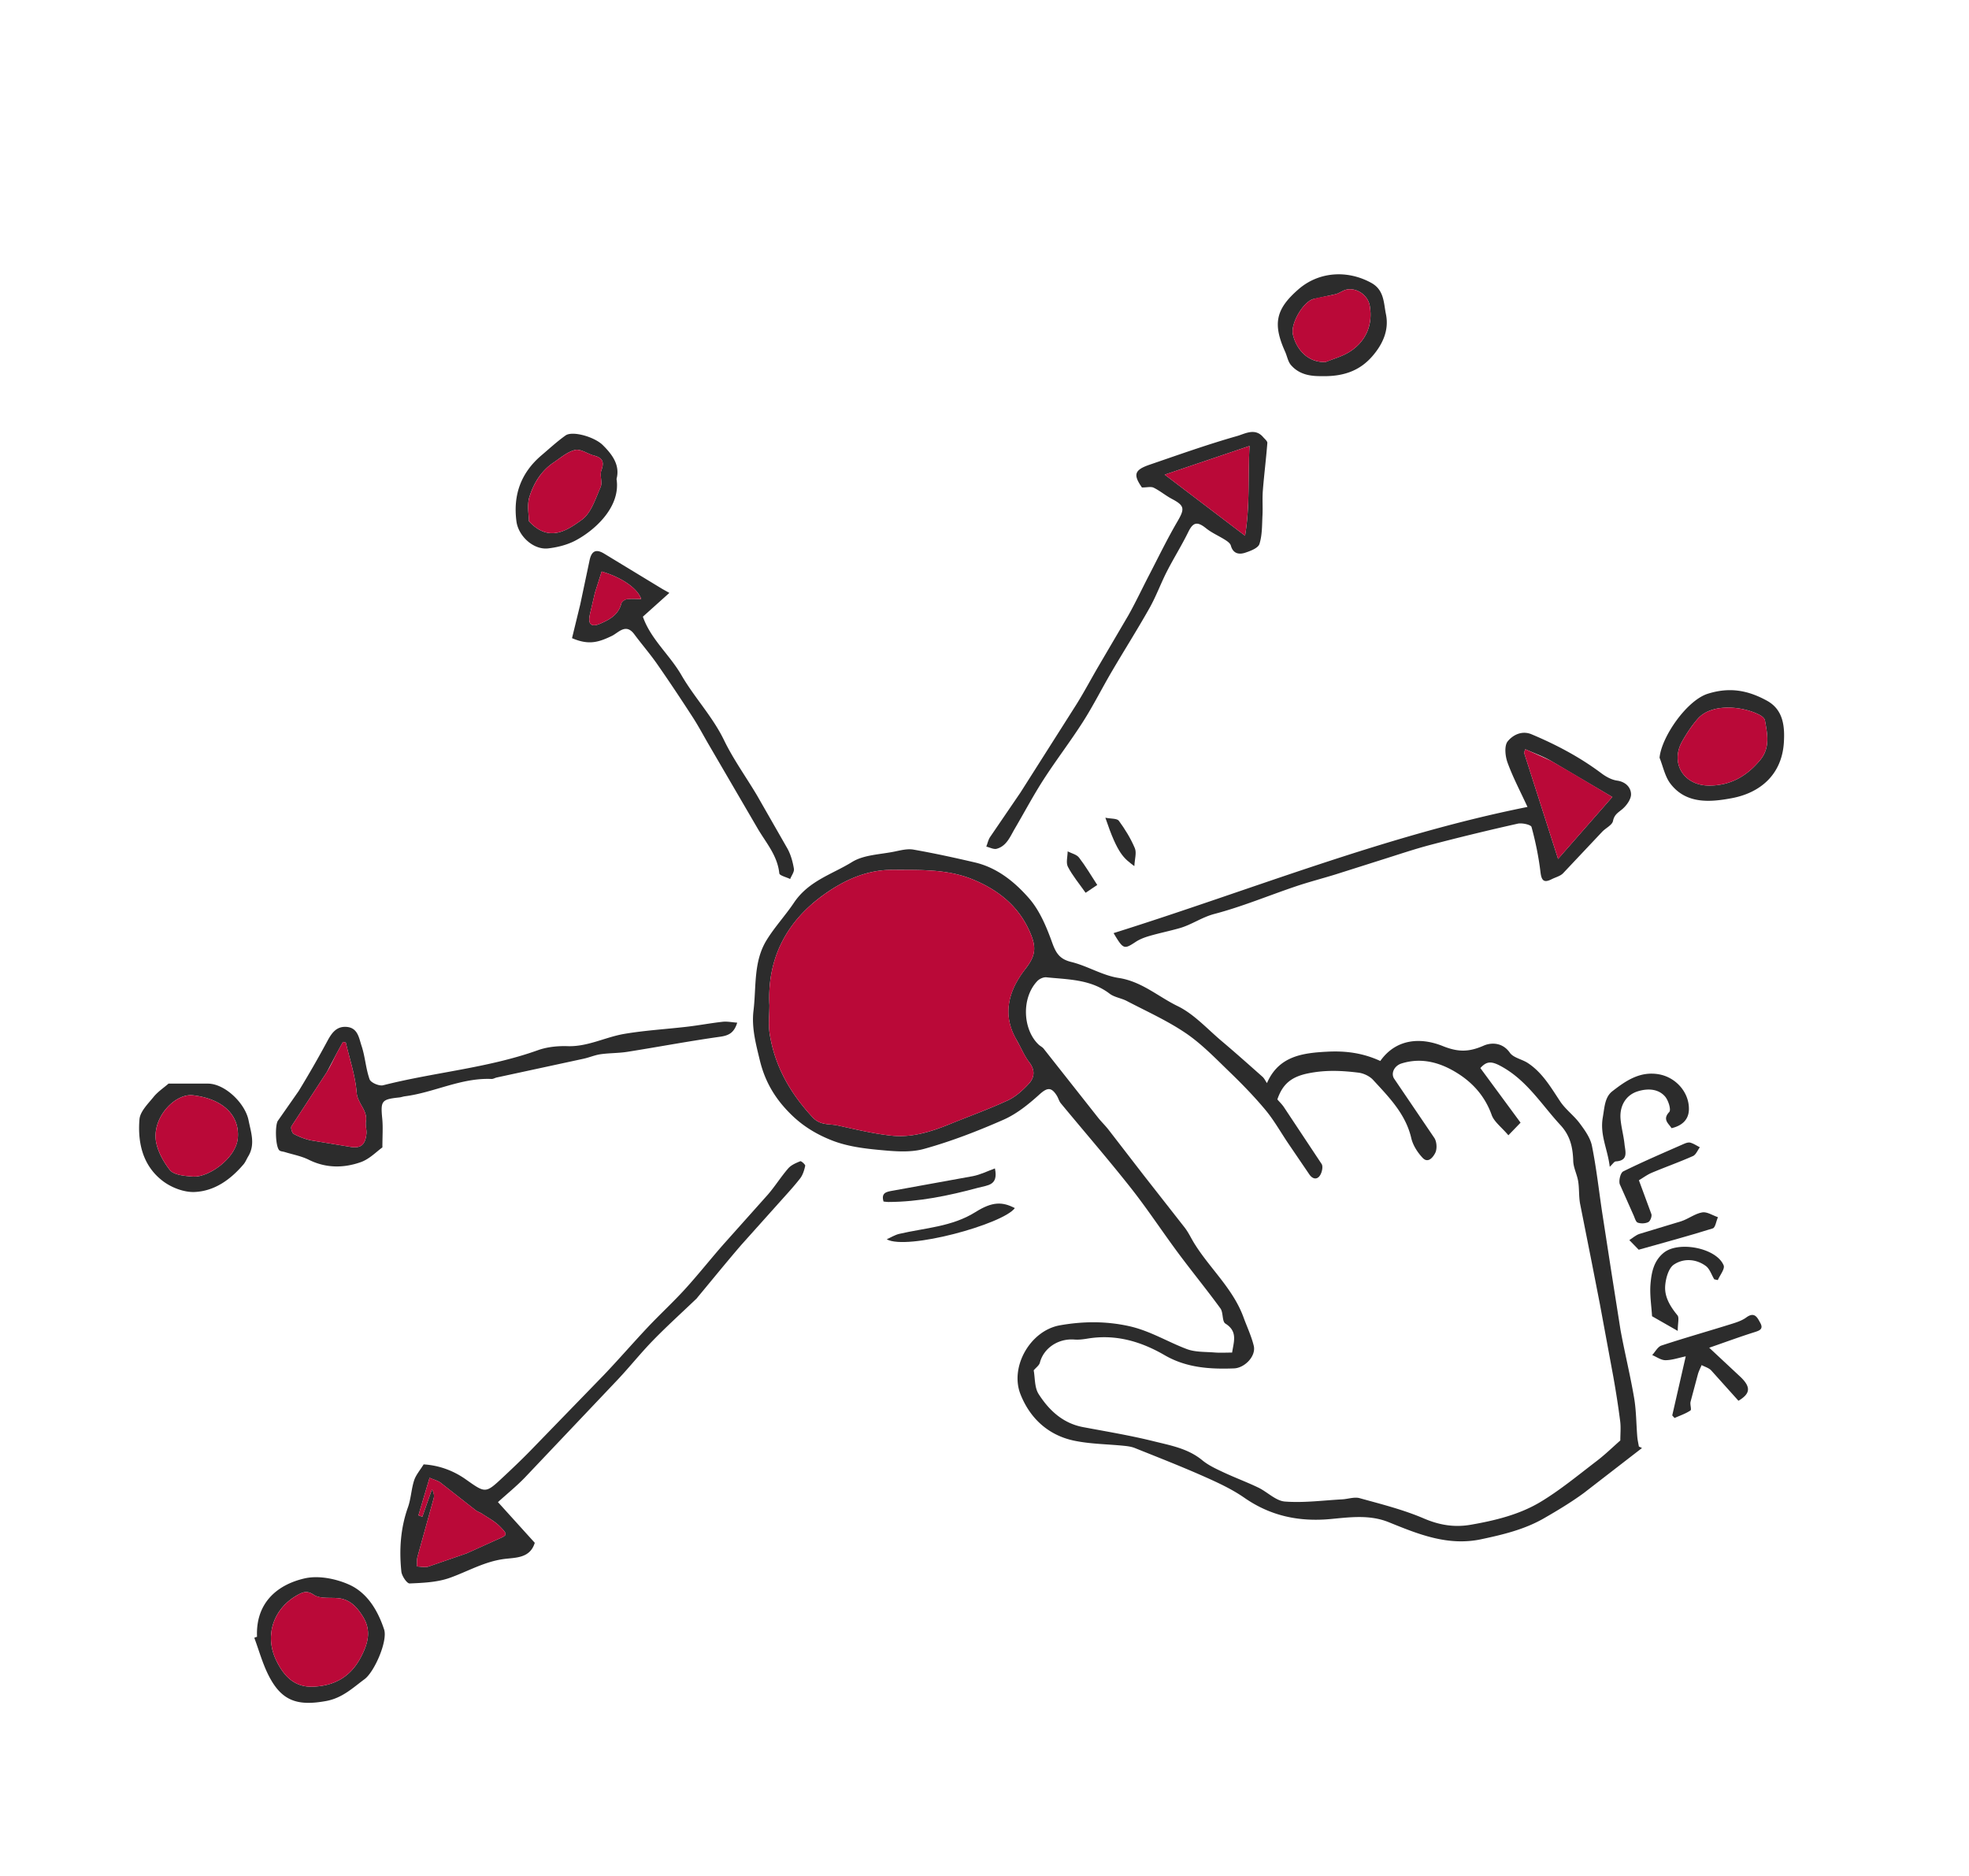 <svg xmlns="http://www.w3.org/2000/svg" width="415.2" height="395.52" xmlns:v="https://vecta.io/nano"><defs><clipPath id="A"><path d="M0 0h311.4v296.64H0z"/></clipPath></defs><g clip-path="url(#A)" transform="matrix(1.333 0 0 -1.333 0 395.52)"><g fill="#2c2c2c"><path d="M121.718 137.674c0-1.498-.193-3.025.035-4.488.797-5.121 3.24-9.388 6.758-13.194 1.263-1.367 2.666-1.027 4.029-1.327 2.792-.616 5.592-1.285 8.425-1.601 3.203-.357 6.256.589 9.214 1.792 3.083 1.254 6.224 2.381 9.24 3.777 1.251.579 2.37 1.597 3.322 2.625.9.972 1.054 2.134.094 3.386-.834 1.087-1.352 2.413-2.049 3.61-2.357 4.056-1.144 7.874 1.38 11.12 1.466 1.886 1.854 3.145.963 5.4-1.764 4.459-5.113 7.116-9.25 8.822-4.042 1.668-8.43 1.491-12.739 1.509-4.028.018-7.588-1.634-10.679-3.82-5.962-4.215-9.14-10.101-8.743-17.611m134.601-68.836c0 1.027.104 2.043-.021 3.03-.294 2.322-.659 4.638-1.066 6.944l-2.136 11.552-1.295 6.628-1.85 9.314c-.21 1.157-.112 2.368-.3 3.531-.174 1.085-.746 2.132-.78 3.207-.066 2.151-.464 3.999-2.029 5.691-3.036 3.283-5.36 7.186-9.559 9.396-1.518.799-2.207.603-3.105-.379l6.36-8.638-1.926-1.996c-1.119 1.318-2.258 2.133-2.645 3.216-1.008 2.828-2.838 4.945-5.244 6.494-2.71 1.746-5.728 2.67-8.996 1.658-1.218-.377-1.734-1.621-1.168-2.442l6.35-9.362c.382-.597.447-1.719.138-2.342-.272-.549-1.079-1.767-1.997-.796-.809.855-1.538 1.992-1.8 3.121-.894 3.843-3.534 6.484-6.04 9.213-.549.597-1.493 1.045-2.306 1.146-2.632.326-5.169.453-7.934-.102-2.852-.572-4.114-1.836-4.906-4.131.366-.424.742-.782 1.026-1.203l5.981-9.015c.253-.403.053-1.322-.255-1.795-.492-.758-1.194-.574-1.687.141l-3.347 4.921c-1.196 1.771-2.248 3.66-3.608 5.293-1.774 2.13-3.723 4.129-5.72 6.056-2.207 2.13-4.371 4.385-6.888 6.093-2.915 1.978-6.183 3.44-9.321 5.082-.872.456-1.96.58-2.718 1.158-2.992 2.285-6.549 2.232-10.006 2.587-.456.047-1.091-.241-1.421-.586-2.556-2.675-2.313-7.68.199-10.058.248-.235.59-.386.797-.648l8.596-10.895c.527-.666 1.149-1.258 1.671-1.928l5.579-7.226 6.48-8.27c.599-.782 1.016-1.702 1.541-2.542 2.471-3.957 6.111-7.133 7.752-11.643.544-1.493 1.239-2.948 1.614-4.482.403-1.645-1.422-3.525-3.125-3.591-3.818-.147-7.547.104-10.952 2.081-3.795 2.203-7.804 3.369-12.233 2.63-.676-.112-1.378-.2-2.056-.147-2.609.204-4.885-1.4-5.464-3.656-.112-.439-.614-.778-.979-1.215.224-1.195.119-2.713.777-3.745 1.646-2.578 3.839-4.638 7.054-5.241 3.72-.699 7.462-1.317 11.131-2.228 2.668-.662 5.447-1.145 7.706-3.01.964-.797 2.157-1.346 3.303-1.885 1.831-.86 3.737-1.563 5.56-2.439 1.439-.692 2.759-2.096 4.206-2.208 2.995-.231 6.039.182 9.062.346.928.051 1.926.42 2.765.187 3.421-.946 6.902-1.816 10.148-3.207 2.482-1.064 4.848-1.447 7.438-.996 3.871.676 7.715 1.608 11.073 3.638 3.108 1.88 5.939 4.228 8.838 6.442 1.361 1.04 2.594 2.249 3.738 3.251m-55.897 56.535c1.855 4.292 5.656 4.775 9.612 4.972 2.8.139 5.513-.183 8.314-1.473 2.503 3.54 6.396 3.766 9.886 2.359 2.49-1.004 4.188-.932 6.476.069 1.187.519 2.969.538 4.137-1.124.564-.802 1.909-1.02 2.825-1.618 2.307-1.508 3.645-3.837 5.127-6.072.85-1.281 2.176-2.237 3.099-3.48.803-1.08 1.675-2.29 1.931-3.561.705-3.487 1.092-7.038 1.622-10.56l1.42-9.188 1.48-9.389c.659-3.59 1.538-7.14 2.15-10.736.343-2.015.331-4.09.5-6.136.043-.522.167-1.037.253-1.555l.493-.238-9.222-7.132c-2.005-1.464-4.148-2.755-6.304-3.994-3.065-1.763-6.457-2.572-9.898-3.303-5.288-1.123-9.95.795-14.634 2.694-3.004 1.217-6.113.792-9.145.507-5.014-.473-9.521.456-13.704 3.362-2 1.39-4.271 2.43-6.511 3.422-3.56 1.576-7.193 2.992-10.808 4.443-.535.214-1.138.294-1.719.353-2.627.268-5.306.273-7.875.809-4.111.858-7.01 3.558-8.505 7.366-1.699 4.326 1.555 10.057 6.241 10.886 3.571.631 7.192.692 10.911-.124 3.336-.733 6.093-2.478 9.159-3.632 1.343-.506 2.917-.425 4.391-.542.89-.072 1.791-.014 2.784-.014.259 1.74.928 3.341-1.065 4.588-.544.34-.308 1.745-.787 2.402-2.159 2.966-4.489 5.808-6.677 8.754-2.543 3.424-4.887 7.003-7.529 10.347-3.578 4.53-7.363 8.896-11.042 13.348-.283.343-.392.824-.633 1.209-.906 1.447-1.57 1.252-2.798.141-1.697-1.535-3.574-3.048-5.643-3.957-4.085-1.796-8.284-3.425-12.577-4.614-2.252-.624-4.82-.371-7.211-.146-2.471.231-5.027.585-7.314 1.48-2.261.884-4.401 2.115-6.285 3.917-2.62 2.506-4.305 5.266-5.154 8.78-.631 2.612-1.322 5.172-.997 7.858.456 3.756-.03 7.726 2.068 11.138 1.277 2.078 3.004 3.941 4.32 5.907 2.34 3.497 6.056 4.505 9.195 6.451 1.873 1.161 4.462 1.188 6.742 1.659.979.202 2.033.474 2.982.306 3.254-.574 6.489-1.276 9.708-2.028 3.53-.825 6.303-3.085 8.559-5.662 1.701-1.942 2.783-4.552 3.676-7.032.597-1.66 1.185-2.605 3.016-3.051 2.554-.623 4.929-2.14 7.493-2.527 3.639-.549 6.254-2.955 9.33-4.453 2.595-1.263 4.678-3.6 6.944-5.513 2.194-1.853 4.339-3.764 6.487-5.671.282-.251.449-.63.706-1.002M67.955 62.933l-1.763-5.938.614-.228 1.527 4.345c.292-.517.389-.994.276-1.413l-2.556-9.228c-.134-.495-.065-1.044-.09-1.567.601-.016 1.249-.187 1.793-.019l6.056 2.092 4.846 2.19c1.649.709 1.731.747.366 2.122-.786.791-1.832 1.327-2.774 1.959-.316.212-.707.321-1.005.553l-5.54 4.347c-.453.343-1.059.483-1.75.785m10.818-3.849l5.823-6.436c-.741-2.46-3.02-2.325-4.826-2.557-3.118-.401-5.742-1.957-8.595-2.979-1.986-.712-4.231-.804-6.372-.895-.428-.019-1.239 1.183-1.312 1.88-.357 3.442-.14 6.845 1.041 10.165.485 1.361.528 2.875.976 4.254.281.866.939 1.61 1.508 2.539 2.377-.147 4.648-.944 6.673-2.376 3.119-2.206 3.111-2.243 5.861.325 1.445 1.349 2.88 2.711 4.262 4.122l11.721 12.076c2.37 2.485 4.616 5.088 6.972 7.586 1.91 2.025 3.967 3.913 5.841 5.97 2.089 2.295 4.018 4.735 6.065 7.069l7.055 7.902c1.145 1.324 2.078 2.832 3.227 4.153.464.534 1.222.853 1.904 1.128.153.062.821-.533.779-.721-.153-.697-.377-1.449-.806-2-1.041-1.336-2.201-2.58-3.331-3.845l-5.996-6.695c-2.319-2.697-4.56-5.461-6.835-8.196-.077-.092-.141-.195-.227-.277-2.29-2.19-4.644-4.318-6.856-6.585-1.931-1.979-3.66-4.153-5.553-6.171L83.059 63.001c-1.306-1.36-2.784-2.554-4.286-3.917m162.522 119.102l-.202-.539 5.381-16.813 8.58 9.799-9.768 5.757c-1.264.717-2.657 1.204-3.991 1.796M176.158 149.1c21.828 6.847 42.887 15.447 65.477 19.959-1.15 2.501-2.319 4.703-3.159 7.025-.371 1.025-.533 2.664.031 3.357.782.963 2.211 1.765 3.769 1.112 3.912-1.642 7.636-3.611 11.045-6.165.723-.542 1.614-1.039 2.483-1.161 1.364-.192 2.175-1.073 2.212-2.124.029-.812-.725-1.854-1.429-2.431-.661-.542-1.222-.845-1.424-1.834-.134-.654-1.143-1.106-1.706-1.701l-6.194-6.571c-.449-.458-1.189-.63-1.794-.936-1.214-.613-1.612-.266-1.778 1.112-.289 2.409-.779 4.808-1.418 7.148-.099.362-1.497.677-2.184.523a396.35 396.35 0 0 1-13.757-3.342c-2.67-.701-5.288-1.598-7.925-2.423l-7.147-2.266c-2.09-.646-4.212-1.19-6.282-1.89-4.295-1.45-8.503-3.213-12.874-4.36-1.999-.525-3.598-1.708-5.505-2.25-1.565-.445-3.164-.77-4.727-1.222-.763-.22-1.544-.506-2.201-.938-1.864-1.225-1.957-1.227-3.513 1.378m21.507 77.066l-13.42-4.541 12.711-9.659c.795 4.739.434 9.403.709 14.2m-17.021-6.57c-1.405 2.016-1.219 2.77 1.21 3.603 4.599 1.576 9.185 3.215 13.857 4.541 1.204.342 2.82 1.333 4.103-.171.252-.296.689-.639.667-.931-.194-2.518-.514-5.026-.712-7.544-.103-1.305.011-2.625-.058-3.934-.079-1.514-.03-3.095-.482-4.505-.209-.649-1.427-1.108-2.275-1.385-.981-.32-1.903-.132-2.248 1.14-.096.353-.534.666-.885.889-.998.636-2.118 1.108-3.032 1.842-1.398 1.121-2.056.969-2.818-.59-1.036-2.12-2.301-4.128-3.376-6.232-.972-1.9-1.703-3.93-2.749-5.786-1.92-3.407-4.017-6.713-5.995-10.088-1.536-2.619-2.898-5.346-4.528-7.902-1.988-3.117-4.25-6.058-6.253-9.166-1.622-2.518-3.027-5.176-4.546-7.762-.735-1.252-1.283-2.733-2.852-3.171-.481-.134-1.096.213-1.65.341.198.512.311 1.081.608 1.526l4.792 7.023 8.865 13.959c1.226 1.966 2.311 4.019 3.481 6.02l4.759 8.112c1.159 2.073 2.169 4.228 3.264 6.337 1.468 2.829 2.857 5.706 4.465 8.454 1.178 2.014 1.148 2.506-.874 3.573-.994.525-1.871 1.276-2.877 1.771-.434.213-1.061.036-1.861.036M54.707 131.782l-.455.112-.951-1.74-1.602-3.044-5.586-8.558c-.16-.252.082-1.082.358-1.228.858-.454 1.799-.825 2.751-1.016l5.913-.973c1.837-.36 2.626.115 2.83 2.01.069.641-.192 1.326-.083 1.953.308 1.776-1.329 2.836-1.463 4.571-.206 2.666-1.106 5.278-1.712 7.913m5.785-16.584c-.905-.639-2.038-1.844-3.424-2.332-2.713-.955-5.504-.97-8.222.38-1.185.588-2.541.83-3.82 1.226-.274.084-.61.082-.816.246-.636.505-.74 4.025-.241 4.71l3.285 4.701a165.31 165.31 0 0 1 4.56 7.947c.691 1.286 1.468 2.326 3.054 2.183 1.754-.158 1.925-1.797 2.323-2.983.577-1.721.669-3.609 1.28-5.313.188-.522 1.509-1.093 2.131-.935 8.114 2.064 16.547 2.708 24.492 5.548 1.461.523 3.136.689 4.7.638 3.189-.104 5.965 1.435 8.973 1.945 3.3.56 6.662.746 9.992 1.139 1.859.22 3.704.571 5.564.775.728.079 1.482-.084 2.297-.141-.503-1.664-1.395-2.043-2.754-2.233-4.885-.686-9.736-1.605-14.609-2.377-1.397-.222-2.835-.183-4.238-.381-.91-.128-1.781-.512-2.685-.71l-13.743-2.969c-.285-.062-.565-.248-.841-.236-4.793.21-9.071-2.144-13.7-2.741-.29-.038-.57-.148-.86-.179-2.851-.3-2.995-.538-2.721-3.366.132-1.363.023-2.749.023-4.542M95.18 206.3l-1.064-3.345-.822-3.528c-.303-1.468.247-1.981 1.645-1.379 1.467.632 2.891 1.397 3.346 3.18.075.294.53.647.848.691.734.103 1.491.033 2.297.033-.555 1.687-3.13 3.452-6.25 4.348m-4.691-10.539l1.294 5.307 1.456 6.883c.288 1.527.961 1.99 2.28 1.213l9.268-5.629 1.101-.616-4.189-3.761c1.227-3.543 4.218-6.003 6.096-9.249 2.047-3.537 4.924-6.538 6.742-10.291 1.481-3.058 3.508-5.848 5.246-8.784l4.805-8.399c.517-.958.822-2.072 1-3.151.082-.496-.378-1.081-.592-1.626-.599.298-1.683.546-1.719.901-.286 2.791-2.069 4.796-3.4 7.048l-7.757 13.308c-.854 1.468-1.651 2.972-2.573 4.395-1.82 2.807-3.669 5.596-5.583 8.339-1.136 1.629-2.444 3.137-3.629 4.733-1.335 1.799-2.492.242-3.551-.268-2.163-1.041-3.684-1.471-6.295-.353M49.297 29.881c3.45.071 6.088 1.463 7.753 4.597 1.144 2.152 1.774 4.259.342 6.532-.947 1.504-2.056 2.724-3.974 2.886-1.282.108-2.82-.117-3.767.518-1.019.684-1.641.476-2.426.061-3.866-2.04-5.508-6.377-3.507-10.476 1.11-2.275 2.697-4.133 5.579-4.118m-8.637 7.906c-.229 5.248 3.059 8.204 7.527 9.231 2.169.498 4.898-.037 6.993-.964 2.913-1.288 4.585-4.097 5.583-7.117.596-1.803-1.522-6.696-3.096-7.862-1.897-1.405-3.535-2.997-6.112-3.462-4.521-.816-7.022.006-9.077 4.074-.95 1.879-1.514 3.952-2.252 5.937l.434.163m229.58 134.654c3.423-.051 6.067 1.451 8.205 4.038 1.613 1.952 1.133 4.129.75 6.289-.055.311-.458.636-.779.812-2.466 1.351-7.552 2.015-9.835-.559-.946-1.068-1.747-2.294-2.456-3.539-1.948-3.424.156-6.976 4.115-7.041m-7.714 4.4c.289 3.261 4.285 9.072 7.632 10.126 3.505 1.104 6.406.517 9.356-1.101 2.618-1.435 2.821-4.116 2.68-6.555-.293-5.091-3.69-8.02-8.271-8.871-3.274-.608-7.163-1.003-9.682 2.307-.867 1.139-1.16 2.717-1.715 4.094m-52.828 62.603c1.257.518 2.615.874 3.75 1.586 2.609 1.635 3.768 4.264 3.233 7.328-.294 1.68-2.086 2.889-3.679 2.539-.599-.132-1.127-.569-1.724-.723l-3.574-.779c-1.612-.504-3.549-3.882-3.187-5.556.464-2.145 2.175-4.51 5.181-4.395m-.58-2.234c-1.36-.004-3.435.044-4.907 1.761-.475.554-.6 1.4-.915 2.1-1.99 4.417-1.493 6.749 2.119 9.887 3.19 2.771 7.689 3.099 11.497 1.014 2.064-1.129 1.961-3.161 2.329-4.954.521-2.53-.508-4.745-2.11-6.61-1.889-2.199-4.372-3.279-8.013-3.198M30.517 123.445c-2.617.301-5.949-2.959-5.913-6.506.019-1.801 1.092-3.811 2.244-5.294.643-.826 2.413-.973 3.7-1.059 2.441-.163 6.788 2.877 7.073 6.077.323 3.635-2.397 6.24-7.104 6.782m-3.85 1.85l6.258-.005c2.698-.035 5.861-3.133 6.394-5.795.391-1.959 1.094-3.816-.055-5.72-.25-.414-.427-.886-.734-1.249-2.045-2.408-4.584-4.241-7.743-4.38-1.644-.072-3.608.672-4.957 1.678-3.209 2.393-4.079 6.043-3.766 9.818.103 1.242 1.35 2.452 2.235 3.546.661.817 1.581 1.423 2.368 2.107m57.006 88.963c3.157-3.435 6.033-1.471 8.387.242 1.467 1.067 2.143 3.326 2.947 5.15.33.75-.166 1.847.122 2.638.485 1.332.222 1.999-1.143 2.35-1.025.264-2.116 1.097-2.998.895-1.234-.284-2.325-1.26-3.435-2.004-1.956-1.311-3.141-3.285-3.804-5.423-.41-1.321-.076-2.873-.076-3.848m13.859 6.682c.703-4.511-3.596-8.22-6.535-9.755-1.293-.674-2.818-1.055-4.278-1.225-2.32-.272-4.714 1.939-5.021 4.272-.555 4.217.73 7.712 3.978 10.468 1.25 1.061 2.459 2.183 3.793 3.129 1.08.767 4.544-.204 5.881-1.521 1.549-1.526 2.756-3.202 2.182-5.368M270.383 83.507l5.003-4.671c1.633-1.6 1.483-2.606-.377-3.718l-4.313 4.803c-.379.399-1.004.566-1.516.839-.198-.478-.443-.941-.585-1.435l-1.166-4.372c-.105-.448.195-1.23-.017-1.371-.762-.51-1.662-.81-2.511-1.19l-.368.406 2.135 9.348c-1.151-.238-2.183-.609-3.215-.61-.697 0-1.393.523-2.09.812.482.517.873 1.311 1.462 1.506 3.545 1.172 7.141 2.189 10.707 3.301.937.292 1.943.575 2.713 1.141 1.339.984 1.776-.069 2.217-.865.575-1.038-.223-1.241-1.051-1.503-2.21-.699-4.387-1.502-7.028-2.421m-15.736 28.627c-.326 2.813-1.592 5.015-1.097 7.829.28 1.589.304 3.186 1.508 4.121 2.106 1.635 4.342 3.199 7.343 2.682 2.718-.469 4.869-2.9 4.766-5.64-.056-1.481-1.001-2.477-2.74-2.886-.503.783-1.474 1.373-.364 2.565.318.342-.141 1.844-.666 2.446-1.13 1.294-2.864 1.271-4.31.823-1.93-.598-2.901-2.358-2.732-4.377.112-1.333.49-2.643.626-3.976.118-1.148.681-2.614-1.384-2.738-.249-.015-.475-.41-.95-.849m16.532-17.802c-.437.719-.714 1.656-1.341 2.114-1.571 1.148-3.545 1.225-5.044.215-.854-.574-1.296-2.194-1.378-3.38-.12-1.75.804-3.258 1.938-4.637.313-.38.047-1.236.047-2.473l-4.063 2.32c-.094 1.635-.392 3.414-.24 5.154.156 1.788.507 3.611 2.098 4.895 2.349 1.896 8.332.76 9.467-2.002.229-.557-.586-1.542-.92-2.329l-.564.123m-11.921 15.667l1.974-5.349c.114-.353-.171-1.106-.481-1.263-.468-.238-1.173-.266-1.674-.089-.318.112-.47.746-.662 1.161l-2.18 4.907c-.196.576.107 1.819.541 2.034 3.148 1.559 6.384 2.939 9.601 4.357.316.139.724.278 1.025.192.525-.151 1.001-.477 1.497-.729-.358-.476-.616-1.177-1.091-1.389-2.134-.949-4.343-1.73-6.497-2.636-.737-.309-1.395-.806-2.053-1.196"/><path d="M140.272 100.664c.658.291 1.29.694 1.979.856 4.075.954 8.338 1.111 12.063 3.452 2.663 1.674 4.239 1.655 6.226.626-1.864-2.55-17.112-6.731-20.268-4.934m17.116 11.211c.565-2.706-1.102-2.639-2.671-3.062-4.664-1.259-9.35-2.233-14.2-2.248-.234-.001-.468.043-.75.072-.422 1.417.498 1.548 1.48 1.72l12.671 2.298c1.203.238 2.339.813 3.47 1.22m101.838-12.862l-1.482 1.523c.535.335 1.031.794 1.614.982l6.62 2.006c1.132.376 2.152 1.197 3.296 1.396.76.132 1.65-.479 2.482-.757-.264-.614-.397-1.646-.813-1.777-3.752-1.179-7.554-2.2-11.717-3.373m-79.782 60.682c-1.668 1.257-2.627 1.854-4.587 7.66.901-.183 1.848-.092 2.136-.485.987-1.345 1.879-2.802 2.528-4.335.306-.722-.023-1.712-.077-2.84m-7.711-4.215c-1.019 1.454-2.069 2.7-2.801 4.111-.336.646-.045 1.617-.038 2.44.612-.318 1.415-.488 1.798-.983 1.041-1.347 1.904-2.831 2.883-4.332l-1.842-1.236"/></g><g fill="#ba0938"><path d="M121.718 137.674c-.397 7.51 2.781 13.396 8.743 17.611 3.091 2.186 6.651 3.838 10.679 3.82 4.309-.018 8.697.159 12.739-1.509 4.137-1.706 7.486-4.363 9.25-8.822.891-2.255.503-3.514-.963-5.4-2.524-3.246-3.737-7.064-1.38-11.12.697-1.197 1.215-2.523 2.049-3.61.96-1.252.806-2.414-.094-3.386-.952-1.028-2.071-2.046-3.322-2.625-3.016-1.396-6.157-2.523-9.24-3.777-2.958-1.203-6.011-2.149-9.214-1.792-2.833.316-5.633.985-8.425 1.601-1.363.3-2.766-.04-4.029 1.327-3.518 3.806-5.961 8.073-6.758 13.194-.228 1.463-.035 2.99-.035 4.488M67.955 62.933c.691-.302 1.297-.442 1.75-.785l5.54-4.347c.298-.232.689-.341 1.005-.553.942-.632 1.988-1.168 2.774-1.959 1.365-1.375 1.283-1.413-.366-2.122l-4.846-2.19-6.056-2.092c-.544-.168-1.192.003-1.793.019.025.523-.044 1.072.09 1.567l2.556 9.228c.113.419.016.896-.276 1.413l-1.527-4.345-.614.228 1.763 5.938m173.34 115.253l3.991-1.796c3.294-1.87 6.53-3.84 9.768-5.757l-8.58-9.799-5.381 16.813.202.539m-43.63 47.98c-.275-4.797.086-9.461-.709-14.2l-12.711 9.659 13.42 4.541M54.707 131.782c.606-2.635 1.506-5.247 1.712-7.913.134-1.735 1.771-2.795 1.463-4.571-.109-.627.152-1.312.083-1.953-.204-1.895-.993-2.37-2.83-2.01l-5.913.973c-.952.191-1.893.562-2.751 1.016-.276.146-.518.976-.358 1.228l5.586 8.558c.617.961 1.067 2.029 1.602 3.044l.951 1.74.455-.112M95.18 206.3c3.12-.896 5.695-2.661 6.25-4.348-.806 0-1.563.07-2.297-.033-.318-.044-.773-.397-.848-.691-.455-1.783-1.879-2.548-3.346-3.18-1.398-.602-1.948-.089-1.645 1.379l.822 3.528 1.064 3.345M49.295 29.88c-2.88-.013-4.466 1.845-5.576 4.119-2.001 4.099-.359 8.436 3.506 10.477.786.414 1.407.622 2.426-.062.947-.635 2.485-.41 3.767-.518 1.918-.162 3.027-1.382 3.974-2.885 1.433-2.274.802-4.381-.341-6.533-1.666-3.133-4.303-4.526-7.756-4.598M270.24 172.442c-3.959.064-6.063 3.616-4.114 7.041.708 1.244 1.509 2.47 2.456 3.538 2.282 2.575 7.368 1.91 9.834.559.321-.176.725-.501.78-.811.382-2.16.862-4.338-.75-6.289-2.138-2.587-4.783-4.09-8.206-4.038m-60.542 67.002c-3.006-.115-4.717 2.25-5.181 4.395-.362 1.674 1.575 5.052 3.187 5.556 1.159.363 2.394.474 3.574.779.597.154 1.125.591 1.724.723 1.593.35 3.385-.859 3.679-2.539.535-3.064-.624-5.693-3.233-7.328-1.135-.712-2.493-1.068-3.75-1.586M30.517 123.445c4.707-.542 7.427-3.147 7.104-6.782-.285-3.2-4.632-6.24-7.073-6.077-1.287.086-3.057.233-3.7 1.059-1.152 1.483-2.225 3.493-2.244 5.294-.036 3.547 3.296 6.807 5.913 6.506m53.156 90.813c0 .975-.334 2.527.076 3.848.663 2.138 1.848 4.112 3.804 5.423 1.11.744 2.201 1.72 3.435 2.004.882.202 1.973-.631 2.998-.895 1.365-.351 1.628-1.018 1.143-2.35-.288-.791.208-1.888-.122-2.638-.804-1.824-1.48-4.083-2.947-5.15-2.354-1.713-5.23-3.677-8.387-.242"/></g></g></svg>